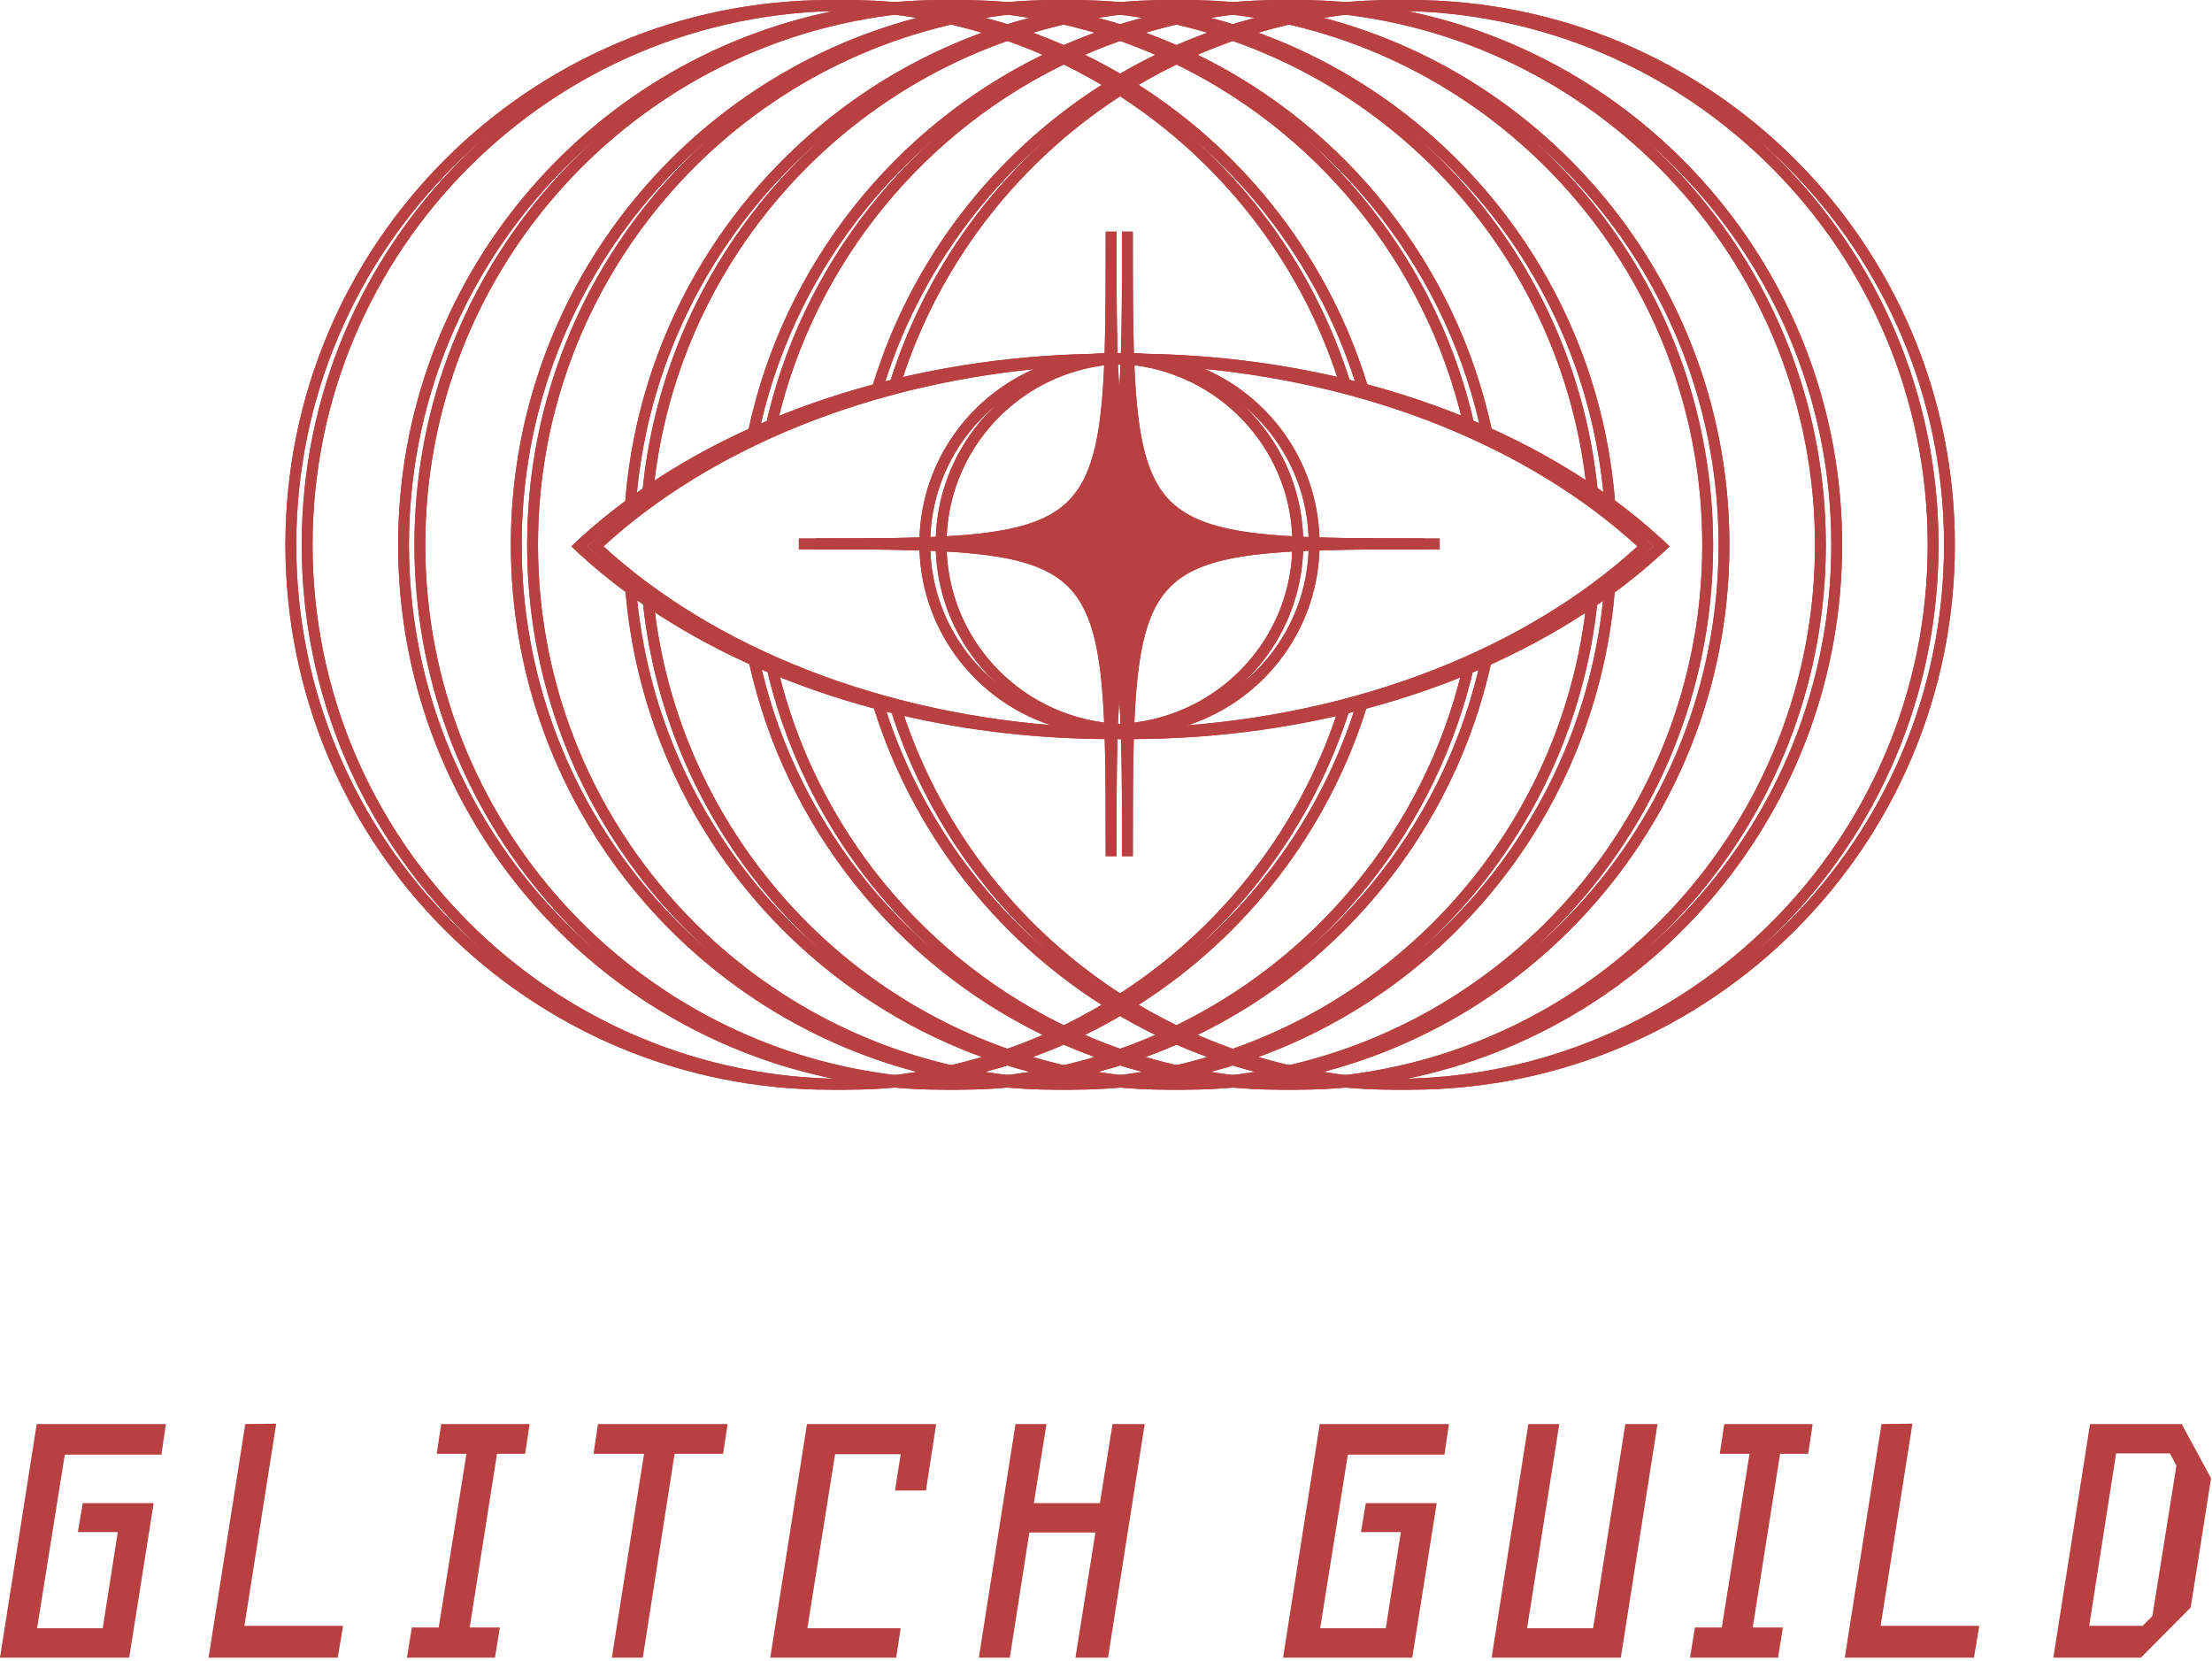<?xml version="1.0" encoding="UTF-8"?> <svg xmlns="http://www.w3.org/2000/svg" width="265" height="199" viewBox="0 0 265 199" fill="none"> <path fill-rule="evenodd" clip-rule="evenodd" d="M162.176 130.186C159.957 130.414 157.704 130.531 155.424 130.531C153.145 130.531 150.892 130.414 148.672 130.186C146.453 130.414 144.2 130.531 141.92 130.531C139.641 130.531 137.389 130.414 135.17 130.186C132.95 130.414 130.698 130.531 128.419 130.531C126.139 130.531 123.887 130.414 121.667 130.186C119.448 130.414 117.195 130.531 114.915 130.531C112.636 130.531 110.383 130.414 108.164 130.186C105.944 130.414 103.692 130.531 101.412 130.531C65.367 130.531 36.147 101.311 36.147 65.266C36.147 29.22 65.367 0 101.412 0C103.692 0 105.944 0.117 108.164 0.345C110.383 0.117 112.636 0 114.915 0C117.195 0 119.448 0.117 121.667 0.345C123.887 0.117 126.139 0 128.419 0C130.698 0 132.95 0.117 135.17 0.345C137.389 0.117 139.641 0 141.92 0C144.2 0 146.453 0.117 148.672 0.345C150.892 0.117 153.145 0 155.424 0C157.704 0 159.957 0.117 162.176 0.345C164.396 0.117 166.648 0 168.928 0C204.973 0 234.193 29.22 234.193 65.266C234.193 101.311 204.973 130.531 168.928 130.531C166.648 130.531 164.396 130.414 162.176 130.186ZM101.652 129.232C101.572 129.232 101.492 129.232 101.412 129.232C66.084 129.232 37.445 100.593 37.445 65.266C37.445 29.938 66.084 1.299 101.412 1.299C101.571 1.299 101.729 1.299 101.888 1.3C72.085 7.338 49.65 33.682 49.65 65.266C49.65 96.849 72.085 123.193 101.888 129.231L101.781 129.231L101.652 129.232ZM108.164 128.88C76.01 125.507 50.949 98.313 50.949 65.266C50.949 32.218 76.01 5.024 108.164 1.651C109.384 1.779 110.594 1.941 111.793 2.137C83.801 9.489 63.153 34.966 63.153 65.266C63.153 95.565 83.801 121.042 111.793 128.394C110.594 128.59 109.384 128.752 108.164 128.88ZM64.452 65.266C64.452 34.57 86.072 8.925 114.915 2.727C116.497 3.066 118.057 3.465 119.592 3.919C96.115 12.466 78.928 34.107 76.864 60.008C74.915 61.454 73.073 62.972 71.347 64.557C71.027 64.851 70.71 65.147 70.398 65.446C70.71 65.745 71.027 66.041 71.347 66.336C73.082 67.928 74.935 69.455 76.895 70.908C79.099 96.639 96.231 118.107 119.592 126.612C118.057 127.066 116.497 127.464 114.915 127.804C86.072 121.606 64.452 95.961 64.452 65.266ZM78.296 71.92C80.912 97.23 98.286 118.161 121.666 125.959C123.435 125.369 125.17 124.704 126.866 123.967C109.267 115.39 96.101 99.132 91.728 79.555C86.866 77.351 82.364 74.788 78.296 71.92ZM93.213 80.212C97.451 82.043 101.948 83.604 106.656 84.863C111.31 99.666 121.096 112.194 133.929 120.363C132.146 121.417 130.307 122.388 128.418 123.269C110.963 115.128 97.792 99.34 93.213 80.212ZM108.145 85.249C116.332 87.309 125.133 88.461 134.301 88.532C134.415 92.483 134.416 97.117 134.416 102.561H135.714C135.714 97.118 135.715 92.484 135.829 88.534C145.069 88.485 153.939 87.338 162.188 85.271C157.462 99.639 147.782 111.758 135.17 119.609C122.551 111.754 112.869 99.627 108.145 85.249ZM163.677 84.886C159.02 99.678 149.237 112.198 136.411 120.363C138.194 121.417 140.033 122.388 141.922 123.269C159.365 115.133 172.531 99.36 177.117 80.25C172.88 82.075 168.384 83.631 163.677 84.886ZM178.603 79.594C186.469 76.038 193.398 71.544 199.071 66.336C199.391 66.041 199.707 65.745 200.02 65.446C199.707 65.147 199.391 64.851 199.071 64.557C184.752 51.41 162.43 42.812 137.232 42.375C136.773 42.333 136.311 42.304 135.844 42.289C135.715 38.227 135.714 33.426 135.714 27.743H134.416C134.416 33.427 134.415 38.228 134.286 42.291C133.818 42.307 133.353 42.337 132.892 42.38C111.562 42.805 92.31 49.077 78.257 59C80.734 33.516 98.166 12.41 121.666 4.572C123.435 5.162 125.17 5.827 126.866 6.563C109.147 15.2 95.921 31.622 91.64 51.377C92.129 51.155 92.622 50.936 93.118 50.721C97.608 31.413 110.841 15.46 128.418 7.262C130.307 8.143 132.146 9.114 133.929 10.168C120.982 18.409 111.137 31.087 106.534 46.061C107.026 45.929 107.52 45.8 108.017 45.675C112.693 31.125 122.437 18.848 135.17 10.921C147.896 18.844 157.637 31.112 162.316 45.651C162.812 45.776 163.307 45.905 163.799 46.037C159.192 31.074 149.35 18.405 136.411 10.168C138.194 9.114 140.033 8.143 141.922 7.262C159.487 15.454 172.714 31.391 177.212 50.681C177.709 50.895 178.202 51.113 178.691 51.335C174.4 31.598 161.18 15.194 143.474 6.563C145.17 5.827 146.905 5.162 148.673 4.572C172.154 12.404 189.576 33.481 192.077 58.937C192.547 59.268 193.012 59.603 193.47 59.943C191.382 34.07 174.204 12.459 150.747 3.919C152.283 3.465 153.843 3.067 155.424 2.727C184.267 8.925 205.887 34.57 205.887 65.266C205.887 95.961 184.267 121.606 155.424 127.804C153.843 127.464 152.283 127.066 150.747 126.612C174.089 118.114 191.213 96.674 193.438 70.971C192.977 71.311 192.51 71.648 192.037 71.98C189.4 97.263 172.035 118.167 148.673 125.959C146.905 125.369 145.17 124.704 143.474 123.967C161.061 115.396 174.222 99.153 178.603 79.594ZM135.17 121.134C133.485 122.154 131.75 123.1 129.97 123.967C131.667 124.704 133.401 125.369 135.17 125.959C136.939 125.369 138.673 124.704 140.369 123.967C138.589 123.1 136.855 122.154 135.17 121.134ZM141.922 124.699C140.393 125.395 138.833 126.033 137.244 126.612C138.78 127.066 140.34 127.465 141.922 127.804C143.504 127.465 145.064 127.066 146.6 126.612C145.011 126.033 143.45 125.395 141.922 124.699ZM148.673 127.327C147.479 127.717 146.269 128.073 145.044 128.394C146.243 128.59 147.453 128.752 148.672 128.88C149.893 128.752 151.103 128.59 152.301 128.394C151.078 128.073 149.868 127.717 148.673 127.327ZM155.424 129.132C155.266 129.166 155.107 129.198 154.948 129.231C155.107 129.232 155.266 129.232 155.424 129.232C155.583 129.232 155.742 129.232 155.9 129.231C155.741 129.198 155.583 129.166 155.424 129.132ZM162.176 128.88C160.956 128.752 159.746 128.59 158.547 128.394C186.539 121.042 207.186 95.565 207.186 65.266C207.186 34.966 186.539 9.489 158.547 2.137C159.746 1.941 160.956 1.779 162.176 1.651C194.33 5.024 219.391 32.218 219.391 65.266C219.391 98.313 194.33 125.507 162.176 128.88ZM168.452 1.3C168.611 1.299 168.769 1.299 168.928 1.299C204.256 1.299 232.895 29.938 232.895 65.266C232.895 100.593 204.256 129.232 168.928 129.232L168.823 129.232C168.699 129.232 168.576 129.231 168.452 129.231C198.255 123.193 220.69 96.849 220.69 65.266C220.69 33.682 198.255 7.338 168.452 1.3ZM155.9 1.3C155.742 1.299 155.583 1.299 155.424 1.299C155.266 1.299 155.107 1.299 154.948 1.3C155.107 1.333 155.266 1.365 155.424 1.399C155.583 1.365 155.741 1.333 155.9 1.3ZM152.301 2.137C151.103 1.941 149.893 1.779 148.672 1.651C147.453 1.779 146.243 1.941 145.045 2.137C146.269 2.458 147.479 2.814 148.673 3.204C149.868 2.814 151.078 2.458 152.301 2.137ZM146.6 3.919C145.064 3.465 143.504 3.066 141.922 2.726C140.34 3.066 138.78 3.465 137.244 3.919C138.833 4.498 140.393 5.136 141.922 5.832C143.45 5.136 145.011 4.498 146.6 3.919ZM140.369 6.563C138.673 5.827 136.939 5.162 135.17 4.572C133.401 5.162 131.667 5.827 129.97 6.563C131.75 7.431 133.485 8.377 135.17 9.397C136.855 8.377 138.589 7.431 140.369 6.563ZM123.74 126.612C125.329 126.033 126.889 125.395 128.418 124.699C129.947 125.395 131.507 126.033 133.096 126.612C131.56 127.066 130 127.465 128.418 127.805C126.836 127.465 125.276 127.066 123.74 126.612ZM131.541 128.394C132.765 128.073 133.975 127.717 135.17 127.327C136.365 127.717 137.575 128.073 138.799 128.394C137.6 128.59 136.39 128.752 135.17 128.88C133.949 128.752 132.74 128.59 131.541 128.394ZM141.446 129.231C141.605 129.198 141.763 129.166 141.922 129.132L142.066 129.163C142.176 129.186 142.286 129.208 142.397 129.231C142.238 129.232 142.079 129.232 141.92 129.232C141.762 129.232 141.604 129.232 141.446 129.231ZM141.92 1.299C142.079 1.299 142.238 1.299 142.397 1.3C142.238 1.333 142.08 1.365 141.922 1.398C141.763 1.365 141.605 1.333 141.446 1.3C141.604 1.299 141.762 1.299 141.92 1.299ZM135.17 1.651C136.39 1.779 137.6 1.941 138.799 2.137C137.575 2.458 136.365 2.814 135.17 3.204C133.975 2.814 132.765 2.458 131.541 2.137C132.74 1.941 133.949 1.779 135.17 1.651ZM128.418 2.726C130 3.066 131.56 3.465 133.096 3.919C131.507 4.498 129.947 5.136 128.418 5.832C126.889 5.136 125.329 4.498 123.74 3.919C125.276 3.465 126.836 3.066 128.418 2.726ZM121.666 127.327C120.472 127.717 119.262 128.073 118.038 128.394C119.237 128.59 120.447 128.752 121.667 128.88C122.887 128.752 124.097 128.59 125.295 128.394C124.071 128.073 122.861 127.717 121.666 127.327ZM128.418 129.133C128.26 129.166 128.102 129.198 127.943 129.231C128.102 129.232 128.26 129.232 128.419 129.232C128.577 129.232 128.735 129.232 128.893 129.231C128.734 129.198 128.576 129.166 128.418 129.133ZM128.893 1.3C128.735 1.299 128.577 1.299 128.419 1.299C128.26 1.299 128.102 1.299 127.943 1.3C128.102 1.333 128.26 1.365 128.418 1.398C128.576 1.365 128.734 1.332 128.893 1.3ZM125.295 2.137C124.097 1.941 122.887 1.779 121.667 1.651C120.447 1.779 119.237 1.941 118.038 2.137C119.262 2.458 120.472 2.814 121.666 3.204C122.861 2.814 124.071 2.458 125.295 2.137ZM114.44 129.231C114.598 129.198 114.757 129.166 114.915 129.132C115.074 129.166 115.232 129.198 115.391 129.231L115.303 129.231L115.147 129.232C115.07 129.232 114.993 129.232 114.915 129.232C114.757 129.232 114.598 129.232 114.44 129.231ZM114.915 1.299C115.074 1.299 115.233 1.299 115.391 1.3C115.232 1.333 115.074 1.365 114.915 1.399C114.757 1.365 114.598 1.333 114.44 1.3C114.598 1.299 114.757 1.299 114.915 1.299ZM156.771 65.973C156.346 77.238 147.234 86.303 135.892 86.712C135.978 84.607 136.105 82.713 136.295 81.006C136.875 75.785 138.023 72.465 140.2 70.288C142.378 68.11 145.698 66.962 150.919 66.382C152.665 66.188 154.607 66.059 156.771 65.973ZM172.474 65.802C166.858 65.802 162.103 65.802 158.072 65.927C157.737 75.914 150.968 84.279 141.756 87.05C164.768 85.73 184.932 77.516 198.119 65.446C185.326 53.737 165.968 45.657 143.812 43.98C151.96 47.304 157.764 55.149 158.072 64.377C162.104 64.503 166.858 64.503 172.474 64.503V65.802ZM150.919 63.922C152.665 64.116 154.608 64.246 156.771 64.332C156.364 53.488 147.907 44.683 137.159 43.672C136.739 43.665 136.317 43.66 135.894 43.658C135.98 45.736 136.107 47.61 136.295 49.299C136.875 54.52 138.023 57.84 140.2 60.017C142.378 62.194 145.698 63.342 150.919 63.922ZM133.835 81.006C134.025 82.712 134.153 84.606 134.238 86.71C122.921 86.275 113.837 77.222 113.412 65.975C115.554 66.061 117.48 66.19 119.211 66.382C124.433 66.962 127.753 68.11 129.93 70.288C132.107 72.465 133.255 75.785 133.835 81.006ZM97.656 64.503C103.297 64.503 108.068 64.503 112.111 64.376C112.419 55.168 118.197 47.339 126.316 44.002C104.281 45.728 85.036 53.788 72.299 65.446C85.43 77.465 105.479 85.66 128.37 87.033C119.188 84.245 112.446 75.894 112.111 65.929C108.068 65.802 103.297 65.802 97.656 65.802V64.503ZM119.211 63.922C117.48 64.115 115.554 64.243 113.412 64.329C113.82 53.505 122.248 44.713 132.968 43.678C133.39 43.669 133.812 43.663 134.236 43.66C134.15 45.738 134.023 47.61 133.835 49.299C133.255 54.52 132.107 57.84 129.93 60.017C127.753 62.194 124.433 63.342 119.211 63.922Z" fill="#B84040"></path> <path fill-rule="evenodd" clip-rule="evenodd" d="M162.176 130.186C159.957 130.414 157.704 130.531 155.424 130.531C153.145 130.531 150.892 130.414 148.672 130.186C146.453 130.414 144.2 130.531 141.92 130.531C139.641 130.531 137.389 130.414 135.17 130.186C132.95 130.414 130.698 130.531 128.419 130.531C126.139 130.531 123.887 130.414 121.667 130.186C119.448 130.414 117.195 130.531 114.915 130.531C112.636 130.531 110.383 130.414 108.164 130.186C105.944 130.414 103.692 130.531 101.412 130.531C65.367 130.531 36.147 101.311 36.147 65.266C36.147 29.22 65.367 0 101.412 0C103.692 0 105.944 0.117 108.164 0.345C110.383 0.117 112.636 0 114.915 0C117.195 0 119.448 0.117 121.667 0.345C123.887 0.117 126.139 0 128.419 0C130.698 0 132.95 0.117 135.17 0.345C137.389 0.117 139.641 0 141.92 0C144.2 0 146.453 0.117 148.672 0.345C150.892 0.117 153.145 0 155.424 0C157.704 0 159.957 0.117 162.176 0.345C164.396 0.117 166.648 0 168.928 0C204.973 0 234.193 29.22 234.193 65.266C234.193 101.311 204.973 130.531 168.928 130.531C166.648 130.531 164.396 130.414 162.176 130.186ZM101.652 129.232C101.572 129.232 101.492 129.232 101.412 129.232C66.084 129.232 37.445 100.593 37.445 65.266C37.445 29.938 66.084 1.299 101.412 1.299C101.571 1.299 101.729 1.299 101.888 1.3C72.085 7.338 49.65 33.682 49.65 65.266C49.65 96.849 72.085 123.193 101.888 129.231L101.781 129.231L101.652 129.232ZM108.164 128.88C76.01 125.507 50.949 98.313 50.949 65.266C50.949 32.218 76.01 5.024 108.164 1.651C109.384 1.779 110.594 1.941 111.793 2.137C83.801 9.489 63.153 34.966 63.153 65.266C63.153 95.565 83.801 121.042 111.793 128.394C110.594 128.59 109.384 128.752 108.164 128.88ZM64.452 65.266C64.452 34.57 86.072 8.925 114.915 2.727C116.497 3.066 118.057 3.465 119.592 3.919C96.115 12.466 78.928 34.107 76.864 60.008C74.915 61.454 73.073 62.972 71.347 64.557C71.027 64.851 70.71 65.147 70.398 65.446C70.71 65.745 71.027 66.041 71.347 66.336C73.082 67.928 74.935 69.455 76.895 70.908C79.099 96.639 96.231 118.107 119.592 126.612C118.057 127.066 116.497 127.464 114.915 127.804C86.072 121.606 64.452 95.961 64.452 65.266ZM78.296 71.92C80.912 97.23 98.286 118.161 121.666 125.959C123.435 125.369 125.17 124.704 126.866 123.967C109.267 115.39 96.101 99.132 91.728 79.555C86.866 77.351 82.364 74.788 78.296 71.92ZM93.213 80.212C97.451 82.043 101.948 83.604 106.656 84.863C111.31 99.666 121.096 112.194 133.929 120.363C132.146 121.417 130.307 122.388 128.418 123.269C110.963 115.128 97.792 99.34 93.213 80.212ZM108.145 85.249C116.332 87.309 125.133 88.461 134.301 88.532C134.415 92.483 134.416 97.117 134.416 102.561H135.714C135.714 97.118 135.715 92.484 135.829 88.534C145.069 88.485 153.939 87.338 162.188 85.271C157.462 99.639 147.782 111.758 135.17 119.609C122.551 111.754 112.869 99.627 108.145 85.249ZM163.677 84.886C159.02 99.678 149.237 112.198 136.411 120.363C138.194 121.417 140.033 122.388 141.922 123.269C159.365 115.133 172.531 99.36 177.117 80.25C172.88 82.075 168.384 83.631 163.677 84.886ZM178.603 79.594C186.469 76.038 193.398 71.544 199.071 66.336C199.391 66.041 199.707 65.745 200.02 65.446C199.707 65.147 199.391 64.851 199.071 64.557C184.752 51.41 162.43 42.812 137.232 42.375C136.773 42.333 136.311 42.304 135.844 42.289C135.715 38.227 135.714 33.426 135.714 27.743H134.416C134.416 33.427 134.415 38.228 134.286 42.291C133.818 42.307 133.353 42.337 132.892 42.38C111.562 42.805 92.31 49.077 78.257 59C80.734 33.516 98.166 12.41 121.666 4.572C123.435 5.162 125.17 5.827 126.866 6.563C109.147 15.2 95.921 31.622 91.64 51.377C92.129 51.155 92.622 50.936 93.118 50.721C97.608 31.413 110.841 15.46 128.418 7.262C130.307 8.143 132.146 9.114 133.929 10.168C120.982 18.409 111.137 31.087 106.534 46.061C107.026 45.929 107.52 45.8 108.017 45.675C112.693 31.125 122.437 18.848 135.17 10.921C147.896 18.844 157.637 31.112 162.316 45.651C162.812 45.776 163.307 45.905 163.799 46.037C159.192 31.074 149.35 18.405 136.411 10.168C138.194 9.114 140.033 8.143 141.922 7.262C159.487 15.454 172.714 31.391 177.212 50.681C177.709 50.895 178.202 51.113 178.691 51.335C174.4 31.598 161.18 15.194 143.474 6.563C145.17 5.827 146.905 5.162 148.673 4.572C172.154 12.404 189.576 33.481 192.077 58.937C192.547 59.268 193.012 59.603 193.47 59.943C191.382 34.07 174.204 12.459 150.747 3.919C152.283 3.465 153.843 3.067 155.424 2.727C184.267 8.925 205.887 34.57 205.887 65.266C205.887 95.961 184.267 121.606 155.424 127.804C153.843 127.464 152.283 127.066 150.747 126.612C174.089 118.114 191.213 96.674 193.438 70.971C192.977 71.311 192.51 71.648 192.037 71.98C189.4 97.263 172.035 118.167 148.673 125.959C146.905 125.369 145.17 124.704 143.474 123.967C161.061 115.396 174.222 99.153 178.603 79.594ZM135.17 121.134C133.485 122.154 131.75 123.1 129.97 123.967C131.667 124.704 133.401 125.369 135.17 125.959C136.939 125.369 138.673 124.704 140.369 123.967C138.589 123.1 136.855 122.154 135.17 121.134ZM141.922 124.699C140.393 125.395 138.833 126.033 137.244 126.612C138.78 127.066 140.34 127.465 141.922 127.804C143.504 127.465 145.064 127.066 146.6 126.612C145.011 126.033 143.45 125.395 141.922 124.699ZM148.673 127.327C147.479 127.717 146.269 128.073 145.044 128.394C146.243 128.59 147.453 128.752 148.672 128.88C149.893 128.752 151.103 128.59 152.301 128.394C151.078 128.073 149.868 127.717 148.673 127.327ZM155.424 129.132C155.266 129.166 155.107 129.198 154.948 129.231C155.107 129.232 155.266 129.232 155.424 129.232C155.583 129.232 155.742 129.232 155.9 129.231C155.741 129.198 155.583 129.166 155.424 129.132ZM162.176 128.88C160.956 128.752 159.746 128.59 158.547 128.394C186.539 121.042 207.186 95.565 207.186 65.266C207.186 34.966 186.539 9.489 158.547 2.137C159.746 1.941 160.956 1.779 162.176 1.651C194.33 5.024 219.391 32.218 219.391 65.266C219.391 98.313 194.33 125.507 162.176 128.88ZM168.452 1.3C168.611 1.299 168.769 1.299 168.928 1.299C204.256 1.299 232.895 29.938 232.895 65.266C232.895 100.593 204.256 129.232 168.928 129.232L168.823 129.232C168.699 129.232 168.576 129.231 168.452 129.231C198.255 123.193 220.69 96.849 220.69 65.266C220.69 33.682 198.255 7.338 168.452 1.3ZM155.9 1.3C155.742 1.299 155.583 1.299 155.424 1.299C155.266 1.299 155.107 1.299 154.948 1.3C155.107 1.333 155.266 1.365 155.424 1.399C155.583 1.365 155.741 1.333 155.9 1.3ZM152.301 2.137C151.103 1.941 149.893 1.779 148.672 1.651C147.453 1.779 146.243 1.941 145.045 2.137C146.269 2.458 147.479 2.814 148.673 3.204C149.868 2.814 151.078 2.458 152.301 2.137ZM146.6 3.919C145.064 3.465 143.504 3.066 141.922 2.726C140.34 3.066 138.78 3.465 137.244 3.919C138.833 4.498 140.393 5.136 141.922 5.832C143.45 5.136 145.011 4.498 146.6 3.919ZM140.369 6.563C138.673 5.827 136.939 5.162 135.17 4.572C133.401 5.162 131.667 5.827 129.97 6.563C131.75 7.431 133.485 8.377 135.17 9.397C136.855 8.377 138.589 7.431 140.369 6.563ZM123.74 126.612C125.329 126.033 126.889 125.395 128.418 124.699C129.947 125.395 131.507 126.033 133.096 126.612C131.56 127.066 130 127.465 128.418 127.805C126.836 127.465 125.276 127.066 123.74 126.612ZM131.541 128.394C132.765 128.073 133.975 127.717 135.17 127.327C136.365 127.717 137.575 128.073 138.799 128.394C137.6 128.59 136.39 128.752 135.17 128.88C133.949 128.752 132.74 128.59 131.541 128.394ZM141.446 129.231C141.605 129.198 141.763 129.166 141.922 129.132L142.066 129.163C142.176 129.186 142.286 129.208 142.397 129.231C142.238 129.232 142.079 129.232 141.92 129.232C141.762 129.232 141.604 129.232 141.446 129.231ZM141.92 1.299C142.079 1.299 142.238 1.299 142.397 1.3C142.238 1.333 142.08 1.365 141.922 1.398C141.763 1.365 141.605 1.333 141.446 1.3C141.604 1.299 141.762 1.299 141.92 1.299ZM135.17 1.651C136.39 1.779 137.6 1.941 138.799 2.137C137.575 2.458 136.365 2.814 135.17 3.204C133.975 2.814 132.765 2.458 131.541 2.137C132.74 1.941 133.949 1.779 135.17 1.651ZM128.418 2.726C130 3.066 131.56 3.465 133.096 3.919C131.507 4.498 129.947 5.136 128.418 5.832C126.889 5.136 125.329 4.498 123.74 3.919C125.276 3.465 126.836 3.066 128.418 2.726ZM121.666 127.327C120.472 127.717 119.262 128.073 118.038 128.394C119.237 128.59 120.447 128.752 121.667 128.88C122.887 128.752 124.097 128.59 125.295 128.394C124.071 128.073 122.861 127.717 121.666 127.327ZM128.418 129.133C128.26 129.166 128.102 129.198 127.943 129.231C128.102 129.232 128.26 129.232 128.419 129.232C128.577 129.232 128.735 129.232 128.893 129.231C128.734 129.198 128.576 129.166 128.418 129.133ZM128.893 1.3C128.735 1.299 128.577 1.299 128.419 1.299C128.26 1.299 128.102 1.299 127.943 1.3C128.102 1.333 128.26 1.365 128.418 1.398C128.576 1.365 128.734 1.332 128.893 1.3ZM125.295 2.137C124.097 1.941 122.887 1.779 121.667 1.651C120.447 1.779 119.237 1.941 118.038 2.137C119.262 2.458 120.472 2.814 121.666 3.204C122.861 2.814 124.071 2.458 125.295 2.137ZM114.44 129.231C114.598 129.198 114.757 129.166 114.915 129.132C115.074 129.166 115.232 129.198 115.391 129.231L115.303 129.231L115.147 129.232C115.07 129.232 114.993 129.232 114.915 129.232C114.757 129.232 114.598 129.232 114.44 129.231ZM114.915 1.299C115.074 1.299 115.233 1.299 115.391 1.3C115.232 1.333 115.074 1.365 114.915 1.399C114.757 1.365 114.598 1.333 114.44 1.3C114.598 1.299 114.757 1.299 114.915 1.299ZM156.771 65.973C156.346 77.238 147.234 86.303 135.892 86.712C135.978 84.607 136.105 82.713 136.295 81.006C136.875 75.785 138.023 72.465 140.2 70.288C142.378 68.11 145.698 66.962 150.919 66.382C152.665 66.188 154.607 66.059 156.771 65.973ZM172.474 65.802C166.858 65.802 162.103 65.802 158.072 65.927C157.737 75.914 150.968 84.279 141.756 87.05C164.768 85.73 184.932 77.516 198.119 65.446C185.326 53.737 165.968 45.657 143.812 43.98C151.96 47.304 157.764 55.149 158.072 64.377C162.104 64.503 166.858 64.503 172.474 64.503V65.802ZM150.919 63.922C152.665 64.116 154.608 64.246 156.771 64.332C156.364 53.488 147.907 44.683 137.159 43.672C136.739 43.665 136.317 43.66 135.894 43.658C135.98 45.736 136.107 47.61 136.295 49.299C136.875 54.52 138.023 57.84 140.2 60.017C142.378 62.194 145.698 63.342 150.919 63.922ZM133.835 81.006C134.025 82.712 134.153 84.606 134.238 86.71C122.921 86.275 113.837 77.222 113.412 65.975C115.554 66.061 117.48 66.19 119.211 66.382C124.433 66.962 127.753 68.11 129.93 70.288C132.107 72.465 133.255 75.785 133.835 81.006ZM97.656 64.503C103.297 64.503 108.068 64.503 112.111 64.376C112.419 55.168 118.197 47.339 126.316 44.002C104.281 45.728 85.036 53.788 72.299 65.446C85.43 77.465 105.479 85.66 128.37 87.033C119.188 84.245 112.446 75.894 112.111 65.929C108.068 65.802 103.297 65.802 97.656 65.802V64.503ZM119.211 63.922C117.48 64.115 115.554 64.243 113.412 64.329C113.82 53.505 122.248 44.713 132.968 43.678C133.39 43.669 133.812 43.663 134.236 43.66C134.15 45.738 134.023 47.61 133.835 49.299C133.255 54.52 132.107 57.84 129.93 60.017C127.753 62.194 124.433 63.342 119.211 63.922Z" fill="#B84040"></path> <path fill-rule="evenodd" clip-rule="evenodd" d="M160.223 130.186C158.004 130.414 155.751 130.531 153.471 130.531C151.191 130.531 148.939 130.414 146.719 130.186C144.5 130.414 142.247 130.531 139.967 130.531C137.688 130.531 135.436 130.414 133.216 130.186C130.997 130.414 128.745 130.531 126.466 130.531C124.186 130.531 121.933 130.414 119.714 130.186C117.494 130.414 115.242 130.531 112.962 130.531C110.683 130.531 108.43 130.414 106.211 130.186C103.991 130.414 101.739 130.531 99.459 130.531C63.414 130.531 34.193 101.311 34.193 65.266C34.193 29.22 63.414 0 99.459 0C101.739 0 103.991 0.117 106.211 0.345C108.43 0.117 110.683 0 112.962 0C115.242 0 117.494 0.117 119.714 0.345C121.933 0.117 124.186 0 126.466 0C128.745 0 130.997 0.117 133.216 0.345C135.436 0.117 137.688 0 139.967 0C142.247 0 144.5 0.117 146.719 0.345C148.939 0.117 151.191 0 153.471 0C155.751 0 158.004 0.117 160.223 0.345C162.443 0.117 164.695 0 166.975 0C203.02 0 232.24 29.22 232.24 65.266C232.24 101.311 203.02 130.531 166.975 130.531C164.695 130.531 162.443 130.414 160.223 130.186ZM99.699 129.232C99.619 129.232 99.539 129.232 99.459 129.232C64.131 129.232 35.492 100.593 35.492 65.266C35.492 29.938 64.131 1.299 99.459 1.299C99.618 1.299 99.776 1.299 99.935 1.3C70.132 7.338 47.697 33.682 47.697 65.266C47.697 96.849 70.132 123.193 99.935 129.231L99.828 129.231L99.699 129.232ZM106.211 128.88C74.056 125.507 48.995 98.313 48.995 65.266C48.995 32.218 74.056 5.024 106.211 1.651C107.431 1.779 108.641 1.941 109.84 2.137C81.847 9.489 61.2 34.966 61.2 65.266C61.2 95.565 81.847 121.042 109.84 128.394C108.641 128.59 107.431 128.752 106.211 128.88ZM62.499 65.266C62.499 34.57 84.119 8.925 112.962 2.727C114.544 3.066 116.104 3.465 117.639 3.919C94.162 12.466 76.975 34.107 74.91 60.008C72.961 61.454 71.12 62.972 69.394 64.557C69.074 64.851 68.757 65.147 68.445 65.446C68.757 65.745 69.074 66.041 69.394 66.336C71.129 67.928 72.981 69.455 74.942 70.908C77.146 96.639 94.278 118.107 117.639 126.612C116.104 127.066 114.544 127.464 112.962 127.804C84.119 121.606 62.499 95.961 62.499 65.266ZM76.342 71.92C78.959 97.23 96.333 118.161 119.713 125.959C121.482 125.369 123.216 124.704 124.913 123.967C107.314 115.39 94.148 99.132 89.775 79.555C84.913 77.351 80.41 74.788 76.342 71.92ZM91.26 80.212C95.498 82.043 99.995 83.604 104.703 84.863C109.357 99.666 119.143 112.194 131.975 120.363C130.193 121.417 128.354 122.388 126.465 123.269C109.01 115.128 95.839 99.34 91.26 80.212ZM106.191 85.249C114.379 87.309 123.18 88.461 132.348 88.532C132.462 92.483 132.463 97.117 132.463 102.561H133.761C133.761 97.118 133.762 92.484 133.876 88.534C143.116 88.485 151.986 87.338 160.235 85.271C155.508 99.639 145.829 111.758 133.217 119.609C120.598 111.754 110.916 99.627 106.191 85.249ZM161.724 84.886C157.067 99.678 147.284 112.198 134.458 120.363C136.241 121.417 138.08 122.388 139.969 123.269C157.412 115.133 170.577 99.36 175.164 80.25C170.927 82.075 166.431 83.631 161.724 84.886ZM176.65 79.594C184.516 76.038 191.445 71.544 197.117 66.336C197.438 66.041 197.754 65.745 198.067 65.446C197.754 65.147 197.438 64.851 197.117 64.557C182.799 51.41 160.477 42.812 135.279 42.375C134.82 42.333 134.357 42.304 133.891 42.289C133.762 38.227 133.761 33.426 133.761 27.743H132.463C132.463 33.427 132.462 38.228 132.333 42.291C131.865 42.307 131.4 42.337 130.939 42.38C109.609 42.805 90.357 49.077 76.303 59C78.781 33.516 96.213 12.41 119.713 4.572C121.482 5.162 123.216 5.827 124.913 6.563C107.194 15.2 93.968 31.622 89.687 51.377C90.176 51.155 90.669 50.936 91.165 50.721C95.655 31.413 108.888 15.46 126.465 7.262C128.354 8.143 130.192 9.114 131.975 10.168C119.029 18.409 109.184 31.087 104.58 46.061C105.073 45.929 105.567 45.8 106.064 45.675C110.74 31.125 120.484 18.848 133.217 10.921C145.943 18.844 155.684 31.112 160.362 45.651C160.859 45.776 161.353 45.905 161.846 46.037C157.239 31.074 147.397 18.405 134.458 10.168C136.241 9.114 138.08 8.143 139.969 7.262C157.534 15.454 170.76 31.391 175.259 50.681C175.755 50.895 176.248 51.113 176.738 51.335C172.447 31.598 159.227 15.194 141.521 6.563C143.217 5.827 144.951 5.162 146.72 4.572C170.201 12.404 187.623 33.481 190.123 58.937C190.594 59.268 191.058 59.603 191.517 59.943C189.429 34.07 172.251 12.459 148.794 3.919C150.33 3.465 151.889 3.067 153.471 2.727C182.314 8.925 203.934 34.57 203.934 65.266C203.934 95.961 182.314 121.606 153.471 127.804C151.889 127.464 150.33 127.066 148.794 126.612C172.136 118.114 189.259 96.674 191.485 70.971C191.024 71.311 190.557 71.648 190.084 71.98C187.447 97.263 170.082 118.167 146.72 125.959C144.951 125.369 143.217 124.704 141.521 123.967C159.108 115.396 172.268 99.153 176.65 79.594ZM133.217 121.134C131.532 122.154 129.797 123.1 128.017 123.967C129.714 124.704 131.448 125.369 133.217 125.959C134.986 125.369 136.72 124.704 138.416 123.967C136.636 123.1 134.902 122.154 133.217 121.134ZM139.969 124.699C138.44 125.395 136.88 126.033 135.29 126.612C136.827 127.066 138.387 127.465 139.969 127.804C141.55 127.465 143.111 127.066 144.647 126.612C143.058 126.033 141.497 125.395 139.969 124.699ZM146.72 127.327C145.525 127.717 144.315 128.073 143.091 128.394C144.29 128.59 145.499 128.752 146.719 128.88C147.94 128.752 149.15 128.59 150.348 128.394C149.125 128.073 147.915 127.717 146.72 127.327ZM153.471 129.132C153.313 129.166 153.154 129.198 152.995 129.231C153.154 129.232 153.312 129.232 153.471 129.232C153.63 129.232 153.789 129.232 153.947 129.231C153.788 129.198 153.63 129.166 153.471 129.132ZM160.223 128.88C159.003 128.752 157.793 128.59 156.594 128.394C184.586 121.042 205.233 95.565 205.233 65.266C205.233 34.966 184.586 9.489 156.594 2.137C157.793 1.941 159.003 1.779 160.223 1.651C192.377 5.024 217.438 32.218 217.438 65.266C217.438 98.313 192.377 125.507 160.223 128.88ZM166.499 1.3C166.658 1.299 166.816 1.299 166.975 1.299C202.303 1.299 230.942 29.938 230.942 65.266C230.942 100.593 202.303 129.232 166.975 129.232L166.87 129.232C166.746 129.232 166.623 129.231 166.499 129.231C196.302 123.193 218.737 96.849 218.737 65.266C218.737 33.682 196.302 7.338 166.499 1.3ZM153.947 1.3C153.789 1.299 153.63 1.299 153.471 1.299C153.312 1.299 153.154 1.299 152.995 1.3C153.154 1.333 153.313 1.365 153.471 1.399C153.63 1.365 153.788 1.333 153.947 1.3ZM150.348 2.137C149.15 1.941 147.94 1.779 146.719 1.651C145.499 1.779 144.29 1.941 143.091 2.137C144.315 2.458 145.525 2.814 146.72 3.204C147.915 2.814 149.125 2.458 150.348 2.137ZM144.647 3.919C143.111 3.465 141.55 3.066 139.969 2.726C138.387 3.066 136.827 3.465 135.29 3.919C136.88 4.498 138.44 5.136 139.969 5.832C141.497 5.136 143.057 4.498 144.647 3.919ZM138.416 6.563C136.72 5.827 134.986 5.162 133.217 4.572C131.448 5.162 129.714 5.827 128.017 6.563C129.797 7.431 131.532 8.377 133.217 9.397C134.902 8.377 136.636 7.431 138.416 6.563ZM121.787 126.612C123.376 126.033 124.936 125.395 126.465 124.699C127.994 125.395 129.554 126.033 131.143 126.612C129.607 127.066 128.047 127.465 126.465 127.805C124.883 127.465 123.323 127.066 121.787 126.612ZM129.588 128.394C130.812 128.073 132.022 127.717 133.217 127.327C134.412 127.717 135.622 128.073 136.846 128.394C135.647 128.59 134.437 128.752 133.217 128.88C131.996 128.752 130.786 128.59 129.588 128.394ZM139.493 129.231C139.652 129.198 139.81 129.166 139.969 129.132L140.113 129.163C140.223 129.186 140.333 129.208 140.444 129.231C140.285 129.232 140.126 129.232 139.967 129.232C139.809 129.232 139.651 129.232 139.493 129.231ZM139.967 1.299C140.126 1.299 140.285 1.299 140.444 1.3C140.285 1.333 140.127 1.365 139.969 1.398C139.81 1.365 139.652 1.333 139.493 1.3C139.651 1.299 139.809 1.299 139.967 1.299ZM133.217 1.651C134.437 1.779 135.647 1.941 136.846 2.137C135.622 2.458 134.412 2.814 133.217 3.204C132.022 2.814 130.812 2.458 129.588 2.137C130.786 1.941 131.996 1.779 133.217 1.651ZM126.465 2.726C128.047 3.066 129.607 3.465 131.143 3.919C129.554 4.498 127.994 5.136 126.465 5.832C124.936 5.136 123.376 4.498 121.787 3.919C123.323 3.465 124.883 3.066 126.465 2.726ZM119.713 127.327C118.518 127.717 117.309 128.073 116.085 128.394C117.284 128.59 118.494 128.752 119.714 128.88C120.934 128.752 122.143 128.59 123.342 128.394C122.118 128.073 120.908 127.717 119.713 127.327ZM126.465 129.133C126.307 129.166 126.148 129.198 125.99 129.231C126.148 129.232 126.307 129.232 126.466 129.232C126.624 129.232 126.782 129.232 126.94 129.231C126.781 129.198 126.623 129.166 126.465 129.133ZM126.94 1.3C126.782 1.299 126.624 1.299 126.466 1.299C126.307 1.299 126.148 1.299 125.99 1.3C126.148 1.333 126.307 1.365 126.465 1.398C126.623 1.365 126.781 1.332 126.94 1.3ZM123.342 2.137C122.143 1.941 120.934 1.779 119.714 1.651C118.494 1.779 117.284 1.941 116.085 2.137C117.309 2.458 118.518 2.814 119.713 3.204C120.908 2.814 122.118 2.458 123.342 2.137ZM112.487 129.231C112.645 129.198 112.804 129.166 112.962 129.132C113.121 129.166 113.279 129.198 113.438 129.231L113.35 129.231L113.194 129.232C113.116 129.232 113.039 129.232 112.962 129.232C112.804 129.232 112.645 129.232 112.487 129.231ZM112.962 1.299C113.121 1.299 113.28 1.299 113.438 1.3C113.279 1.333 113.121 1.365 112.962 1.399C112.804 1.365 112.645 1.333 112.487 1.3C112.645 1.299 112.804 1.299 112.962 1.299ZM154.818 65.973C154.393 77.238 145.281 86.303 133.939 86.712C134.025 84.607 134.152 82.713 134.342 81.006C134.922 75.785 136.07 72.465 138.247 70.288C140.424 68.11 143.745 66.962 148.966 66.382C150.712 66.188 152.654 66.059 154.818 65.973ZM170.521 65.802C164.905 65.802 160.15 65.802 156.119 65.927C155.784 75.914 149.014 84.279 139.803 87.05C162.815 85.73 182.979 77.516 196.166 65.446C183.373 53.737 164.015 45.657 141.859 43.98C150.007 47.304 155.811 55.149 156.119 64.377C160.15 64.503 164.905 64.503 170.521 64.503V65.802ZM148.966 63.922C150.712 64.116 152.654 64.246 154.818 64.332C154.41 53.488 145.954 44.683 135.206 43.672C134.786 43.665 134.364 43.66 133.941 43.658C134.027 45.736 134.154 47.61 134.342 49.299C134.922 54.52 136.07 57.84 138.247 60.017C140.424 62.194 143.745 63.342 148.966 63.922ZM131.882 81.006C132.072 82.712 132.199 84.606 132.285 86.71C120.968 86.275 111.884 77.222 111.459 65.975C113.601 66.061 115.527 66.19 117.258 66.382C122.479 66.962 125.8 68.11 127.977 70.288C130.154 72.465 131.302 75.785 131.882 81.006ZM95.703 64.503C101.344 64.503 106.115 64.503 110.158 64.376C110.466 55.168 116.244 47.339 124.363 44.002C102.328 45.728 83.083 53.788 70.346 65.446C83.477 77.465 103.526 85.66 126.417 87.033C117.235 84.245 110.493 75.894 110.158 65.929C106.115 65.802 101.344 65.802 95.703 65.802V64.503ZM117.258 63.922C115.526 64.115 113.601 64.243 111.459 64.329C111.867 53.505 120.295 44.713 131.015 43.678C131.437 43.669 131.859 43.663 132.283 43.66C132.197 45.738 132.07 47.61 131.882 49.299C131.302 54.52 130.154 57.84 127.977 60.017C125.8 62.194 122.479 63.342 117.258 63.922Z" fill="#B84040"></path> <path fill-rule="evenodd" clip-rule="evenodd" d="M160.223 130.186C158.004 130.414 155.751 130.531 153.471 130.531C151.191 130.531 148.939 130.414 146.719 130.186C144.5 130.414 142.247 130.531 139.967 130.531C137.688 130.531 135.436 130.414 133.216 130.186C130.997 130.414 128.745 130.531 126.466 130.531C124.186 130.531 121.933 130.414 119.714 130.186C117.494 130.414 115.242 130.531 112.962 130.531C110.683 130.531 108.43 130.414 106.211 130.186C103.991 130.414 101.739 130.531 99.459 130.531C63.414 130.531 34.193 101.311 34.193 65.266C34.193 29.22 63.414 0 99.459 0C101.739 0 103.991 0.117 106.211 0.345C108.43 0.117 110.683 0 112.962 0C115.242 0 117.494 0.117 119.714 0.345C121.933 0.117 124.186 0 126.466 0C128.745 0 130.997 0.117 133.216 0.345C135.436 0.117 137.688 0 139.967 0C142.247 0 144.5 0.117 146.719 0.345C148.939 0.117 151.191 0 153.471 0C155.751 0 158.004 0.117 160.223 0.345C162.443 0.117 164.695 0 166.975 0C203.02 0 232.24 29.22 232.24 65.266C232.24 101.311 203.02 130.531 166.975 130.531C164.695 130.531 162.443 130.414 160.223 130.186ZM99.699 129.232C99.619 129.232 99.539 129.232 99.459 129.232C64.131 129.232 35.492 100.593 35.492 65.266C35.492 29.938 64.131 1.299 99.459 1.299C99.618 1.299 99.776 1.299 99.935 1.3C70.132 7.338 47.697 33.682 47.697 65.266C47.697 96.849 70.132 123.193 99.935 129.231L99.828 129.231L99.699 129.232ZM106.211 128.88C74.056 125.507 48.995 98.313 48.995 65.266C48.995 32.218 74.056 5.024 106.211 1.651C107.431 1.779 108.641 1.941 109.84 2.137C81.847 9.489 61.2 34.966 61.2 65.266C61.2 95.565 81.847 121.042 109.84 128.394C108.641 128.59 107.431 128.752 106.211 128.88ZM62.499 65.266C62.499 34.57 84.119 8.925 112.962 2.727C114.544 3.066 116.104 3.465 117.639 3.919C94.162 12.466 76.975 34.107 74.91 60.008C72.961 61.454 71.12 62.972 69.394 64.557C69.074 64.851 68.757 65.147 68.445 65.446C68.757 65.745 69.074 66.041 69.394 66.336C71.129 67.928 72.981 69.455 74.942 70.908C77.146 96.639 94.278 118.107 117.639 126.612C116.104 127.066 114.544 127.464 112.962 127.804C84.119 121.606 62.499 95.961 62.499 65.266ZM76.342 71.92C78.959 97.23 96.333 118.161 119.713 125.959C121.482 125.369 123.216 124.704 124.913 123.967C107.314 115.39 94.148 99.132 89.775 79.555C84.913 77.351 80.41 74.788 76.342 71.92ZM91.26 80.212C95.498 82.043 99.995 83.604 104.703 84.863C109.357 99.666 119.143 112.194 131.975 120.363C130.193 121.417 128.354 122.388 126.465 123.269C109.01 115.128 95.839 99.34 91.26 80.212ZM106.191 85.249C114.379 87.309 123.18 88.461 132.348 88.532C132.462 92.483 132.463 97.117 132.463 102.561H133.761C133.761 97.118 133.762 92.484 133.876 88.534C143.116 88.485 151.986 87.338 160.235 85.271C155.508 99.639 145.829 111.758 133.217 119.609C120.598 111.754 110.916 99.627 106.191 85.249ZM161.724 84.886C157.067 99.678 147.284 112.198 134.458 120.363C136.241 121.417 138.08 122.388 139.969 123.269C157.412 115.133 170.577 99.36 175.164 80.25C170.927 82.075 166.431 83.631 161.724 84.886ZM176.65 79.594C184.516 76.038 191.445 71.544 197.117 66.336C197.438 66.041 197.754 65.745 198.067 65.446C197.754 65.147 197.438 64.851 197.117 64.557C182.799 51.41 160.477 42.812 135.279 42.375C134.82 42.333 134.357 42.304 133.891 42.289C133.762 38.227 133.761 33.426 133.761 27.743H132.463C132.463 33.427 132.462 38.228 132.333 42.291C131.865 42.307 131.4 42.337 130.939 42.38C109.609 42.805 90.357 49.077 76.303 59C78.781 33.516 96.213 12.41 119.713 4.572C121.482 5.162 123.216 5.827 124.913 6.563C107.194 15.2 93.968 31.622 89.687 51.377C90.176 51.155 90.669 50.936 91.165 50.721C95.655 31.413 108.888 15.46 126.465 7.262C128.354 8.143 130.192 9.114 131.975 10.168C119.029 18.409 109.184 31.087 104.58 46.061C105.073 45.929 105.567 45.8 106.064 45.675C110.74 31.125 120.484 18.848 133.217 10.921C145.943 18.844 155.684 31.112 160.362 45.651C160.859 45.776 161.353 45.905 161.846 46.037C157.239 31.074 147.397 18.405 134.458 10.168C136.241 9.114 138.08 8.143 139.969 7.262C157.534 15.454 170.76 31.391 175.259 50.681C175.755 50.895 176.248 51.113 176.738 51.335C172.447 31.598 159.227 15.194 141.521 6.563C143.217 5.827 144.951 5.162 146.72 4.572C170.201 12.404 187.623 33.481 190.123 58.937C190.594 59.268 191.058 59.603 191.517 59.943C189.429 34.07 172.251 12.459 148.794 3.919C150.33 3.465 151.889 3.067 153.471 2.727C182.314 8.925 203.934 34.57 203.934 65.266C203.934 95.961 182.314 121.606 153.471 127.804C151.889 127.464 150.33 127.066 148.794 126.612C172.136 118.114 189.259 96.674 191.485 70.971C191.024 71.311 190.557 71.648 190.084 71.98C187.447 97.263 170.082 118.167 146.72 125.959C144.951 125.369 143.217 124.704 141.521 123.967C159.108 115.396 172.268 99.153 176.65 79.594ZM133.217 121.134C131.532 122.154 129.797 123.1 128.017 123.967C129.714 124.704 131.448 125.369 133.217 125.959C134.986 125.369 136.72 124.704 138.416 123.967C136.636 123.1 134.902 122.154 133.217 121.134ZM139.969 124.699C138.44 125.395 136.88 126.033 135.29 126.612C136.827 127.066 138.387 127.465 139.969 127.804C141.55 127.465 143.111 127.066 144.647 126.612C143.058 126.033 141.497 125.395 139.969 124.699ZM146.72 127.327C145.525 127.717 144.315 128.073 143.091 128.394C144.29 128.59 145.499 128.752 146.719 128.88C147.94 128.752 149.15 128.59 150.348 128.394C149.125 128.073 147.915 127.717 146.72 127.327ZM153.471 129.132C153.313 129.166 153.154 129.198 152.995 129.231C153.154 129.232 153.312 129.232 153.471 129.232C153.63 129.232 153.789 129.232 153.947 129.231C153.788 129.198 153.63 129.166 153.471 129.132ZM160.223 128.88C159.003 128.752 157.793 128.59 156.594 128.394C184.586 121.042 205.233 95.565 205.233 65.266C205.233 34.966 184.586 9.489 156.594 2.137C157.793 1.941 159.003 1.779 160.223 1.651C192.377 5.024 217.438 32.218 217.438 65.266C217.438 98.313 192.377 125.507 160.223 128.88ZM166.499 1.3C166.658 1.299 166.816 1.299 166.975 1.299C202.303 1.299 230.942 29.938 230.942 65.266C230.942 100.593 202.303 129.232 166.975 129.232L166.87 129.232C166.746 129.232 166.623 129.231 166.499 129.231C196.302 123.193 218.737 96.849 218.737 65.266C218.737 33.682 196.302 7.338 166.499 1.3ZM153.947 1.3C153.789 1.299 153.63 1.299 153.471 1.299C153.312 1.299 153.154 1.299 152.995 1.3C153.154 1.333 153.313 1.365 153.471 1.399C153.63 1.365 153.788 1.333 153.947 1.3ZM150.348 2.137C149.15 1.941 147.94 1.779 146.719 1.651C145.499 1.779 144.29 1.941 143.091 2.137C144.315 2.458 145.525 2.814 146.72 3.204C147.915 2.814 149.125 2.458 150.348 2.137ZM144.647 3.919C143.111 3.465 141.55 3.066 139.969 2.726C138.387 3.066 136.827 3.465 135.29 3.919C136.88 4.498 138.44 5.136 139.969 5.832C141.497 5.136 143.057 4.498 144.647 3.919ZM138.416 6.563C136.72 5.827 134.986 5.162 133.217 4.572C131.448 5.162 129.714 5.827 128.017 6.563C129.797 7.431 131.532 8.377 133.217 9.397C134.902 8.377 136.636 7.431 138.416 6.563ZM121.787 126.612C123.376 126.033 124.936 125.395 126.465 124.699C127.994 125.395 129.554 126.033 131.143 126.612C129.607 127.066 128.047 127.465 126.465 127.805C124.883 127.465 123.323 127.066 121.787 126.612ZM129.588 128.394C130.812 128.073 132.022 127.717 133.217 127.327C134.412 127.717 135.622 128.073 136.846 128.394C135.647 128.59 134.437 128.752 133.217 128.88C131.996 128.752 130.786 128.59 129.588 128.394ZM139.493 129.231C139.652 129.198 139.81 129.166 139.969 129.132L140.113 129.163C140.223 129.186 140.333 129.208 140.444 129.231C140.285 129.232 140.126 129.232 139.967 129.232C139.809 129.232 139.651 129.232 139.493 129.231ZM139.967 1.299C140.126 1.299 140.285 1.299 140.444 1.3C140.285 1.333 140.127 1.365 139.969 1.398C139.81 1.365 139.652 1.333 139.493 1.3C139.651 1.299 139.809 1.299 139.967 1.299ZM133.217 1.651C134.437 1.779 135.647 1.941 136.846 2.137C135.622 2.458 134.412 2.814 133.217 3.204C132.022 2.814 130.812 2.458 129.588 2.137C130.786 1.941 131.996 1.779 133.217 1.651ZM126.465 2.726C128.047 3.066 129.607 3.465 131.143 3.919C129.554 4.498 127.994 5.136 126.465 5.832C124.936 5.136 123.376 4.498 121.787 3.919C123.323 3.465 124.883 3.066 126.465 2.726ZM119.713 127.327C118.518 127.717 117.309 128.073 116.085 128.394C117.284 128.59 118.494 128.752 119.714 128.88C120.934 128.752 122.143 128.59 123.342 128.394C122.118 128.073 120.908 127.717 119.713 127.327ZM126.465 129.133C126.307 129.166 126.148 129.198 125.99 129.231C126.148 129.232 126.307 129.232 126.466 129.232C126.624 129.232 126.782 129.232 126.94 129.231C126.781 129.198 126.623 129.166 126.465 129.133ZM126.94 1.3C126.782 1.299 126.624 1.299 126.466 1.299C126.307 1.299 126.148 1.299 125.99 1.3C126.148 1.333 126.307 1.365 126.465 1.398C126.623 1.365 126.781 1.332 126.94 1.3ZM123.342 2.137C122.143 1.941 120.934 1.779 119.714 1.651C118.494 1.779 117.284 1.941 116.085 2.137C117.309 2.458 118.518 2.814 119.713 3.204C120.908 2.814 122.118 2.458 123.342 2.137ZM112.487 129.231C112.645 129.198 112.804 129.166 112.962 129.132C113.121 129.166 113.279 129.198 113.438 129.231L113.35 129.231L113.194 129.232C113.116 129.232 113.039 129.232 112.962 129.232C112.804 129.232 112.645 129.232 112.487 129.231ZM112.962 1.299C113.121 1.299 113.28 1.299 113.438 1.3C113.279 1.333 113.121 1.365 112.962 1.399C112.804 1.365 112.645 1.333 112.487 1.3C112.645 1.299 112.804 1.299 112.962 1.299ZM154.818 65.973C154.393 77.238 145.281 86.303 133.939 86.712C134.025 84.607 134.152 82.713 134.342 81.006C134.922 75.785 136.07 72.465 138.247 70.288C140.424 68.11 143.745 66.962 148.966 66.382C150.712 66.188 152.654 66.059 154.818 65.973ZM170.521 65.802C164.905 65.802 160.15 65.802 156.119 65.927C155.784 75.914 149.014 84.279 139.803 87.05C162.815 85.73 182.979 77.516 196.166 65.446C183.373 53.737 164.015 45.657 141.859 43.98C150.007 47.304 155.811 55.149 156.119 64.377C160.15 64.503 164.905 64.503 170.521 64.503V65.802ZM148.966 63.922C150.712 64.116 152.654 64.246 154.818 64.332C154.41 53.488 145.954 44.683 135.206 43.672C134.786 43.665 134.364 43.66 133.941 43.658C134.027 45.736 134.154 47.61 134.342 49.299C134.922 54.52 136.07 57.84 138.247 60.017C140.424 62.194 143.745 63.342 148.966 63.922ZM131.882 81.006C132.072 82.712 132.199 84.606 132.285 86.71C120.968 86.275 111.884 77.222 111.459 65.975C113.601 66.061 115.527 66.19 117.258 66.382C122.479 66.962 125.8 68.11 127.977 70.288C130.154 72.465 131.302 75.785 131.882 81.006ZM95.703 64.503C101.344 64.503 106.115 64.503 110.158 64.376C110.466 55.168 116.244 47.339 124.363 44.002C102.328 45.728 83.083 53.788 70.346 65.446C83.477 77.465 103.526 85.66 126.417 87.033C117.235 84.245 110.493 75.894 110.158 65.929C106.115 65.802 101.344 65.802 95.703 65.802V64.503ZM117.258 63.922C115.526 64.115 113.601 64.243 111.459 64.329C111.867 53.505 120.295 44.713 131.015 43.678C131.437 43.669 131.859 43.663 132.283 43.66C132.197 45.738 132.07 47.61 131.882 49.299C131.302 54.52 130.154 57.84 127.977 60.017C125.8 62.194 122.479 63.342 117.258 63.922Z" fill="#B84040"></path> <path d="M9.912 180.052H18.408L15.479 198.558H0L4.395 170.58H19.873L19.336 174.242H7.764L4.443 195.043H12.305L14.111 183.519H9.326L9.912 180.052Z" fill="#B84040"></path> <path d="M29.283 194.75H41.1L40.465 198.558H24.986L29.381 170.58L33.092 170.531L29.283 194.75Z" fill="#B84040"></path> <path d="M55.881 174.144H52.316L52.853 170.58H63.449L62.912 174.144H59.543L56.272 194.945H59.885L59.299 198.558H48.752L49.338 194.945H52.56L55.881 174.144Z" fill="#B84040"></path> <path d="M77.01 198.558H73.299L77.156 174.144H71.102L71.639 170.58H87.166L86.629 174.144H80.818L77.01 198.558Z" fill="#B84040"></path> <path d="M107.904 174.193H100.043L96.723 195.043H107.904L107.367 198.558H92.279L96.674 170.58H112.152L110.932 178.539H107.221L107.904 174.193Z" fill="#B84040"></path> <path d="M131.768 180.052H123.857L125.371 170.58H121.66L117.266 198.558H120.977L123.32 183.568H131.23L128.838 198.558H132.744L137.139 170.58H133.281L131.768 180.052Z" fill="#B84040"></path> <path d="M163.625 180.052H172.121L169.191 198.558H153.713L158.107 170.58H173.586L173.049 174.242H161.477L158.156 195.043H166.018L167.824 183.519H163.039L163.625 180.052Z" fill="#B84040"></path> <path d="M198.572 170.58L194.178 198.558H178.699L183.094 170.58H186.805L182.947 195.043H190.857L194.715 170.58H198.572Z" fill="#B84040"></path> <path d="M209.594 174.144H206.029L206.566 170.58H217.162L216.625 174.144H213.256L209.984 194.945H213.598L213.012 198.558H202.465L203.051 194.945H206.273L209.594 174.144Z" fill="#B84040"></path> <path d="M225.303 194.75H237.119L236.484 198.558H221.006L225.4 170.58L229.111 170.531L225.303 194.75Z" fill="#B84040"></path> <path d="M250.289 194.75H256.686L257.857 193.578L260.738 175.56L259.957 174.095H253.512L250.289 194.75ZM245.992 198.558L250.387 170.58H261.373L264.889 177.074L262.447 192.552L256.49 198.558H245.992Z" fill="#B84040"></path> </svg> 